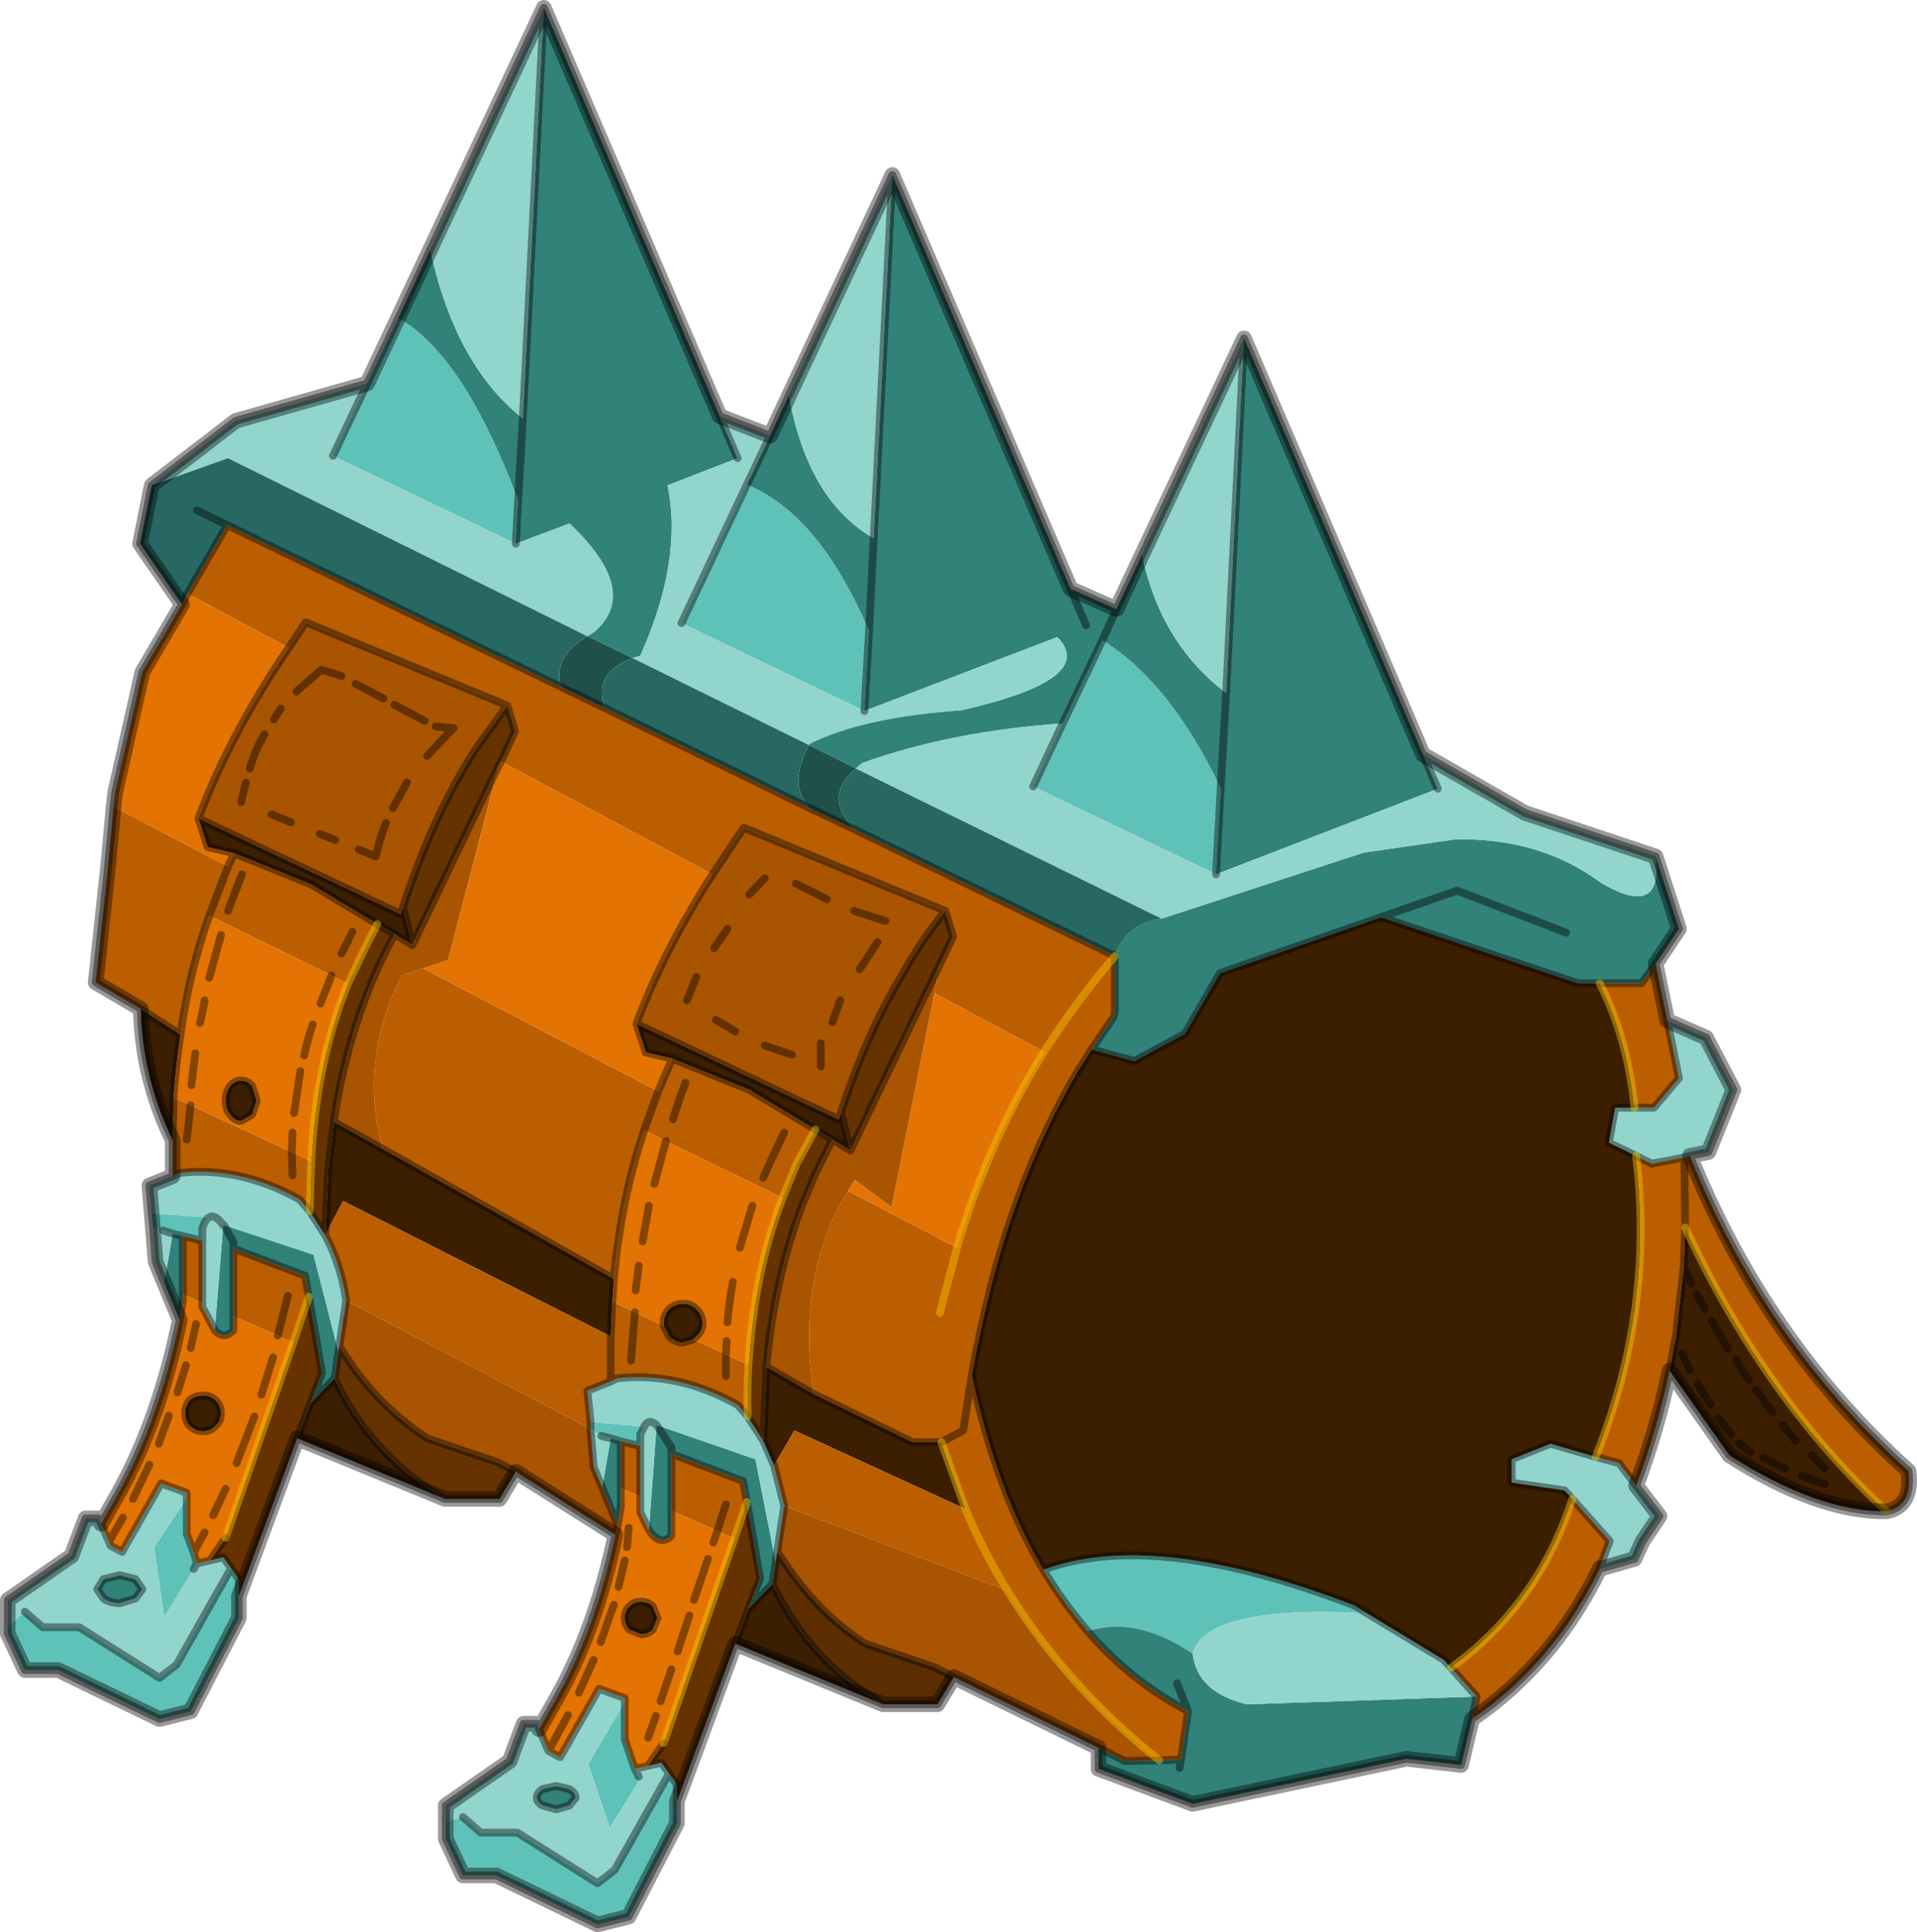 <?xml version="1.0" encoding="UTF-8" standalone="no"?>
<svg xmlns:xlink="http://www.w3.org/1999/xlink" height="124.2px" width="123.2px" xmlns="http://www.w3.org/2000/svg">
  <g transform="matrix(1.0, 0.0, 0.0, 1.0, -213.85, -138.35)">
    <path d="M257.35 254.15 L257.35 255.55 254.25 261.55 252.25 262.05 245.75 258.9 243.6 258.9 242.5 256.55 242.5 255.45 243.6 255.15 244.75 256.15 247.1 256.15 252.25 259.4 253.35 258.55 256.85 252.35 257.35 253.05 257.35 254.15 M229.2 240.95 L229.2 242.35 226.1 248.35 224.1 248.85 217.6 245.7 215.45 245.7 214.35 243.35 214.35 242.9 215.45 241.95 216.6 242.95 218.95 242.95 224.1 246.2 225.2 245.35 228.7 239.15 229.2 239.85 229.2 240.95 M223.7 217.3 L223.6 216.35 227.3 216.6 Q227.0 216.75 226.85 217.35 L226.85 218.1 225.6 217.8 224.95 217.65 224.35 217.45 223.7 217.3 M237.45 163.0 L239.45 158.8 Q243.65 161.15 247.15 170.5 L247.0 173.3 235.25 167.65 237.45 163.0 M292.0 194.55 L280.25 188.9 282.15 184.85 284.7 179.5 Q289.05 182.2 292.3 189.0 L292.0 194.55 M269.4 184.05 L257.65 178.4 261.85 169.5 Q266.5 171.4 269.7 178.9 L269.4 184.05 M280.9 239.25 Q288.05 236.6 300.9 241.55 L301.7 242.05 Q291.35 241.5 290.5 244.65 286.9 242.2 283.75 243.2 282.2 241.4 280.9 239.25 M255.25 230.05 L255.0 230.55 255.0 231.3 253.75 231.0 253.1 230.8 252.5 230.65 251.8 230.2 251.8 229.75 255.25 230.05 M225.85 234.65 L225.85 236.95 226.3 238.15 226.5 238.85 226.3 239.2 224.4 242.3 223.75 237.8 225.85 234.65 M254.0 247.75 L254.0 250.15 254.65 252.05 254.9 252.55 254.95 252.75 253.05 255.85 251.65 251.75 254.0 247.75" fill="#5fc2b8" fill-rule="evenodd" stroke="none"/>
    <path d="M248.8 138.85 L260.1 165.1 261.25 167.8 256.75 169.55 Q257.75 174.35 255.0 180.5 L254.5 180.65 251.6 179.25 252.0 179.0 Q255.1 176.4 250.45 172.0 L247.0 173.3 247.15 170.5 247.45 165.25 247.15 170.5 Q243.65 161.15 239.45 158.8 L241.5 154.4 Q243.1 161.8 247.45 165.25 L248.8 138.85 M263.35 166.35 L264.55 163.75 Q265.75 170.5 270.0 172.95 L269.7 178.9 270.0 172.95 271.2 149.6 282.65 176.2 285.6 177.5 287.25 174.0 Q288.4 179.65 292.65 182.9 L293.8 160.1 305.3 186.85 306.25 189.05 292.0 194.55 292.3 189.0 Q289.05 182.2 284.7 179.5 L282.15 184.85 Q274.95 185.35 269.25 187.4 L268.85 187.75 265.85 186.25 265.9 186.15 Q269.3 184.45 275.65 184.0 284.45 182.0 281.8 179.3 L269.4 184.05 269.7 178.9 Q266.5 171.4 261.85 169.5 L263.35 166.35 M320.25 193.4 L321.75 198.05 320.25 200.3 319.35 201.55 316.65 201.55 315.25 201.55 302.6 197.3 307.5 195.6 314.5 198.3 307.5 195.6 302.6 197.3 292.25 200.9 290.0 204.8 286.75 206.55 284.0 205.8 285.4 203.75 285.5 203.4 285.5 199.8 Q286.25 197.7 288.5 197.4 L301.5 193.15 307.4 192.3 Q312.85 192.2 316.75 195.1 320.75 197.45 320.25 193.4 M308.45 248.85 L307.75 251.8 304.25 251.4 290.5 254.3 284.45 252.05 284.45 250.7 286.15 251.55 288.35 251.5 289.75 251.45 290.2 248.35 289.5 246.55 290.2 248.35 Q286.5 246.4 283.75 243.2 286.9 242.2 290.5 244.65 290.8 247.15 294.0 247.9 L308.75 247.4 308.45 248.85 M225.4 223.2 L224.4 220.8 224.95 217.65 225.6 217.8 225.6 221.55 225.6 221.95 225.4 223.2 M283.65 178.55 L282.65 176.2 283.65 178.55 M285.6 177.5 L284.7 179.5 285.6 177.5 M292.65 182.9 L292.3 189.0 292.65 182.9 M256.05 229.95 L257.0 231.4 257.0 231.8 257.0 231.4 256.05 229.95 262.4 232.15 263.7 238.75 263.5 240.15 261.95 241.75 262.7 239.8 261.85 234.9 261.6 233.55 257.0 231.8 257.0 235.45 257.0 237.05 Q256.3 237.8 255.55 236.7 L256.05 229.95 M289.65 252.0 L289.75 251.45 289.65 252.0 M252.55 233.95 L253.1 230.8 253.75 231.0 253.75 234.0 253.75 235.15 253.55 236.4 252.55 233.95 M228.2 217.1 L228.25 217.1 228.85 218.2 228.85 218.6 228.85 218.2 228.25 217.1 234.0 219.0 235.6 225.25 235.35 226.95 233.8 228.55 234.55 226.6 233.7 221.7 233.45 220.35 228.85 218.6 228.85 222.95 228.85 223.85 Q228.25 224.5 227.65 223.85 L228.2 217.1 M222.55 241.1 L221.55 241.4 Q220.95 241.4 220.5 241.1 L220.1 240.5 220.5 239.85 221.55 239.6 222.55 239.85 223.0 240.5 222.55 241.1 M248.35 253.9 Q248.35 253.6 248.7 253.35 L249.6 253.15 250.45 253.35 Q250.85 253.6 250.85 253.9 L250.45 254.4 249.6 254.65 248.7 254.4 Q248.35 254.2 248.35 253.9" fill="#318279" fill-rule="evenodd" stroke="none"/>
    <path d="M241.5 154.4 L248.8 138.85 247.45 165.25 Q243.1 161.8 241.5 154.4 M260.1 165.1 L263.35 166.35 261.85 169.5 257.65 178.4 269.4 184.05 281.8 179.3 Q284.45 182.0 275.65 184.0 269.3 184.45 265.9 186.15 L265.85 186.25 254.5 180.65 255.0 180.5 Q257.75 174.35 256.75 169.55 L261.25 167.8 260.1 165.1 M264.55 163.75 L271.2 149.6 270.0 172.95 Q265.75 170.5 264.55 163.75 M287.25 174.0 L293.8 160.1 292.65 182.9 Q288.4 179.65 287.25 174.0 M305.3 186.85 L311.85 190.6 320.25 193.4 Q320.75 197.45 316.75 195.1 312.85 192.2 307.4 192.3 L301.5 193.15 288.5 197.4 268.85 187.75 269.25 187.4 Q274.95 185.35 282.15 184.85 L280.25 188.9 292.0 194.55 306.25 189.05 305.3 186.85 M321.0 203.95 L323.5 205.05 325.25 208.4 323.65 212.4 322.45 212.65 322.1 212.75 320.0 213.15 319.0 212.65 317.25 211.8 317.65 209.55 318.9 209.55 320.15 209.55 321.75 207.65 321.0 203.95 M319.0 233.85 L320.5 235.8 319.4 237.45 318.9 238.55 316.65 239.2 316.65 239.15 317.3 237.4 314.9 234.7 314.4 234.15 311.0 233.65 311.0 232.15 313.5 231.15 316.4 232.0 317.9 232.4 319.0 233.85 M242.5 255.45 L242.5 254.4 246.6 251.55 247.5 249.15 248.35 249.15 248.5 249.5 249.1 250.9 249.85 251.3 252.35 246.9 254.0 247.5 254.0 247.75 251.65 251.75 253.05 255.85 254.95 252.75 254.9 252.55 254.65 252.05 255.5 251.85 256.35 251.65 256.85 252.35 253.35 258.55 252.25 259.4 247.1 256.15 244.75 256.15 243.6 255.15 242.5 255.45 M214.35 242.9 L214.35 241.2 218.45 238.35 219.35 235.95 220.2 235.95 220.35 236.3 220.85 237.45 220.95 237.7 221.7 238.1 224.2 233.7 225.85 234.3 225.85 234.65 223.75 237.8 224.4 242.3 226.3 239.2 226.5 238.85 227.35 238.65 228.2 238.45 228.7 239.15 225.2 245.35 224.1 246.2 218.95 242.95 216.6 242.95 215.45 241.95 214.35 242.9 M224.4 220.8 L223.85 219.45 223.7 217.3 224.35 217.45 224.95 217.65 224.4 220.8 M223.6 216.35 L223.45 214.55 224.95 213.95 225.35 213.75 Q229.25 213.3 233.1 215.45 L233.75 216.2 234.75 217.75 Q235.75 219.6 236.1 221.95 L235.65 224.9 235.6 225.25 234.0 219.0 228.25 217.1 228.2 217.1 227.65 223.85 226.85 222.35 226.85 222.1 226.85 218.1 226.85 217.35 Q227.0 216.75 227.3 216.6 L223.6 216.35 M223.6 169.55 L229.0 165.4 237.45 163.0 235.25 167.65 247.0 173.3 250.45 172.0 Q255.1 176.4 252.0 179.0 L251.6 179.25 228.5 167.8 223.6 169.55 M301.7 242.05 L306.65 245.05 307.1 245.55 308.75 247.4 294.0 247.9 Q290.8 247.15 290.5 244.65 291.35 241.5 301.7 242.05 M261.9 229.4 L262.9 230.95 263.6 232.55 264.25 235.15 263.8 238.1 263.7 238.75 262.4 232.15 256.05 229.95 255.55 236.7 255.0 235.55 255.0 234.55 255.0 231.3 255.0 230.55 255.25 230.05 Q255.55 229.5 256.05 229.95 255.55 229.5 255.25 230.05 L251.8 229.75 251.6 227.75 253.1 227.15 253.5 226.95 Q257.4 226.5 261.25 228.65 L261.9 229.4 M252.5 230.65 L253.1 230.8 252.55 233.95 252.0 232.65 251.8 230.2 252.5 230.65 M227.3 216.6 Q227.65 216.35 228.2 217.1 227.65 216.35 227.3 216.6 M222.55 241.1 L223.0 240.5 222.55 239.85 221.55 239.6 220.5 239.85 220.1 240.5 220.5 241.1 Q220.95 241.4 221.55 241.4 L222.55 241.1 M248.35 253.9 Q248.35 254.2 248.7 254.4 L249.6 254.65 250.45 254.4 250.85 253.9 Q250.85 253.6 250.45 253.35 L249.6 253.15 248.7 253.35 Q248.35 253.6 248.35 253.9" fill="#91d5cd" fill-rule="evenodd" stroke="none"/>
    <path d="M335.1 235.5 Q330.7 235.55 325.0 231.9 L321.15 226.45 321.45 224.75 321.55 224.3 322.05 219.85 322.15 217.25 Q327.3 228.3 335.1 235.5 M270.6 247.9 L261.1 244.0 261.95 241.75 263.5 240.15 Q265.85 245.15 270.6 247.9 M242.45 234.7 L232.95 230.8 233.8 228.55 235.35 226.95 Q237.7 231.95 242.45 234.7 M224.95 211.65 Q224.15 210.0 223.65 208.25 222.95 205.8 222.9 203.2 L225.45 204.85 Q225.15 206.8 225.0 208.9 L224.95 211.65 M302.6 197.3 L315.25 201.55 316.65 201.55 Q318.45 205.05 318.9 209.55 L317.65 209.55 317.25 211.8 319.0 212.65 Q320.2 222.5 316.4 232.0 L313.5 231.15 311.0 232.15 311.0 233.65 314.4 234.15 314.9 234.7 Q312.7 241.5 307.1 245.55 L306.65 245.05 301.7 242.05 300.9 241.55 Q288.05 236.6 280.9 239.25 277.85 234.1 276.3 226.75 276.95 223.15 277.85 219.85 279.85 212.7 283.15 207.15 L284.0 205.8 286.75 206.55 290.0 204.8 292.25 200.9 302.6 197.3 M267.9 209.85 L268.5 212.3 267.35 211.6 266.25 210.95 262.0 208.4 257.05 206.4 255.35 206.0 254.75 204.15 267.75 210.3 267.9 209.85 M263.1 226.2 L266.15 227.95 272.5 231.05 274.35 231.05 275.9 235.35 264.9 230.3 263.6 232.55 262.9 230.95 263.1 226.6 263.1 226.2 M256.5 223.4 Q256.5 222.9 256.85 222.5 257.25 222.15 257.75 222.15 258.25 222.15 258.6 222.5 259.0 222.9 259.0 223.4 259.0 223.9 258.6 224.25 L258.4 224.45 257.75 224.65 Q257.25 224.65 256.85 224.25 L256.5 223.55 256.5 223.4 M324.3 229.5 L325.1 230.55 324.3 229.5 M322.95 227.3 L323.8 228.65 322.95 227.3 M326.25 227.05 L325.4 225.75 326.25 227.05 M322.55 220.85 L322.05 219.85 322.55 220.85 M323.4 222.5 L322.9 221.55 323.4 222.5 M327.15 232.05 L328.55 232.75 327.15 232.05 M324.9 225.05 L323.85 223.25 324.9 225.05 M327.75 229.1 L326.7 227.7 327.75 229.1 M329.25 230.95 L328.4 229.95 329.25 230.95 M331.1 232.75 L330.3 231.9 331.1 232.75 M329.65 233.2 L331.1 233.75 329.65 233.2 M321.95 225.35 L322.45 226.4 321.95 225.35 M325.6 231.1 L326.35 231.7 325.6 231.1 M239.75 196.65 L240.35 199.1 239.2 198.4 238.1 197.75 233.85 195.2 228.9 193.2 227.2 192.8 226.6 190.95 239.6 197.1 239.75 196.65 M228.65 210.0 Q228.35 209.65 228.35 209.1 228.35 208.55 228.65 208.15 228.95 207.8 229.35 207.8 229.75 207.8 230.05 208.15 L230.35 209.1 230.05 210.0 229.35 210.4 Q228.95 210.4 228.65 210.0 M235.3 210.45 L238.45 212.2 253.3 220.55 253.2 222.0 253.1 224.25 235.9 215.55 234.75 217.75 234.95 213.5 235.3 210.45 M227.7 228.35 Q228.05 228.7 228.05 229.2 228.05 229.7 227.7 230.0 227.4 230.35 226.9 230.35 226.4 230.35 226.05 230.0 225.75 229.7 225.75 229.2 225.75 228.7 226.05 228.35 226.4 228.05 226.9 228.05 227.4 228.05 227.7 228.35 M255.05 241.3 Q255.5 241.3 255.8 241.6 L256.1 242.35 255.8 243.1 Q255.5 243.4 255.05 243.4 L254.3 243.1 Q254.0 242.8 254.0 242.35 254.0 241.9 254.3 241.6 254.6 241.3 255.05 241.3" fill="#3c1e00" fill-rule="evenodd" stroke="none"/>
    <path d="M320.25 200.3 L321.0 203.95 321.75 207.65 320.15 209.55 318.9 209.55 Q318.45 205.05 316.65 201.55 L319.35 201.55 320.25 200.3 M322.45 212.65 Q327.3 224.65 336.5 232.9 336.8 235.15 335.1 235.5 327.3 228.3 322.15 217.25 L322.1 212.75 322.45 212.65 M321.15 226.45 Q320.35 230.25 319.0 233.85 L317.9 232.4 316.4 232.0 Q320.2 222.5 319.0 212.65 L320.0 213.15 322.1 212.75 322.15 217.25 322.05 219.85 321.55 224.3 321.45 224.75 321.15 226.45 M316.65 239.2 Q313.7 245.25 308.45 248.85 L308.75 247.4 307.1 245.55 Q312.7 241.5 314.9 234.7 L317.3 237.4 316.65 239.15 316.65 239.2 M224.95 213.95 L224.95 211.65 225.0 208.9 226.1 209.4 232.6 212.4 233.85 213.0 233.75 216.2 233.1 215.45 Q229.25 213.3 225.35 213.75 L224.95 213.95 M222.9 203.2 L220.0 201.5 220.8 194.0 221.15 190.2 228.5 194.05 227.3 197.2 228.5 194.05 228.9 193.2 233.85 195.2 238.1 197.75 237.55 198.8 236.2 201.6 235.15 201.05 227.3 197.2 Q226.0 200.85 225.45 204.85 L222.9 203.2 M285.5 199.8 L285.5 203.4 285.4 203.75 284.0 205.8 283.15 207.15 Q279.85 212.7 277.85 219.85 276.95 223.15 276.3 226.75 277.85 234.1 280.9 239.25 282.2 241.4 283.75 243.2 286.5 246.4 290.2 248.35 L289.75 251.45 288.35 251.5 Q282.35 246.7 278.6 240.6 L264.25 235.15 263.6 232.55 264.9 230.3 275.9 235.35 274.35 231.05 272.5 231.05 266.15 227.95 Q265.2 221.75 267.3 216.9 267.75 215.85 268.35 214.9 L275.35 218.55 Q277.35 211.75 280.95 205.95 283.0 202.75 285.5 199.8 283.0 202.75 280.95 205.95 L273.9 202.2 274.25 200.35 275.1 198.55 274.6 196.9 261.65 191.55 259.65 194.55 246.05 187.3 246.95 185.35 246.45 183.7 233.5 178.35 232.4 180.0 225.9 176.5 228.45 172.1 249.9 182.5 252.7 183.85 265.9 190.3 268.85 191.7 285.5 199.8 M274.25 222.75 L275.35 218.55 274.25 222.75 M264.25 211.15 L263.65 212.4 262.9 214.05 263.65 212.4 264.25 211.15 M257.05 206.4 L262.0 208.4 266.25 210.95 265.05 213.15 264.15 215.35 256.65 211.7 255.25 211.0 256.15 208.5 255.25 211.0 Q253.75 215.5 253.3 220.55 L238.45 212.2 Q237.15 207.55 238.85 202.9 L239.65 201.05 241.05 200.6 256.15 208.5 257.05 206.4 M257.1 210.3 L257.45 209.2 257.9 207.95 257.45 209.2 257.1 210.3 M276.3 226.75 L275.75 230.3 274.35 231.05 275.75 230.3 276.3 226.75 M258.6 224.25 L258.5 224.5 260.5 225.4 260.5 226.8 260.5 225.4 261.95 226.1 Q261.85 227.7 261.9 229.4 L261.25 228.65 Q257.4 226.5 253.5 226.95 L253.1 227.15 251.6 227.75 251.8 229.75 251.8 230.2 236.1 221.95 Q235.75 219.6 234.75 217.75 L235.9 215.55 253.1 224.25 253.2 222.0 254.65 222.7 256.45 223.55 256.5 223.4 256.5 223.55 256.85 224.25 Q257.25 224.65 257.75 224.65 L258.4 224.45 258.6 224.25 M254.4 225.8 L254.65 222.7 254.4 225.8 M257.0 235.45 L257.0 231.8 261.6 233.55 261.85 234.9 261.05 237.25 259.95 236.75 257.0 235.45 M255.0 231.3 L255.0 234.55 253.75 234.0 253.75 231.0 255.0 231.3 M260.5 235.05 L259.95 236.75 260.5 235.05 M278.6 240.6 Q277.05 238.1 275.9 235.35 277.05 238.1 278.6 240.6 M228.5 196.9 L229.4 194.55 228.5 196.9 M225.85 211.6 L226.1 209.4 225.85 211.6 M236.5 198.25 L235.8 199.65 236.5 198.25 M253.1 227.15 L253.1 224.25 253.1 227.15 M228.85 222.95 L228.85 218.6 233.45 220.35 233.7 221.7 232.7 224.65 231.7 224.2 232.35 221.65 231.7 224.2 228.85 222.95 M226.85 218.1 L226.85 222.1 225.6 221.55 225.6 217.8 226.85 218.1 M232.65 213.9 L232.6 212.4 232.65 213.9" fill="#ba5e01" fill-rule="evenodd" stroke="none"/>
    <path d="M265.85 186.25 L268.85 187.75 Q266.65 189.65 268.85 191.7 L265.9 190.3 Q264.45 188.75 265.85 186.25 M252.7 183.85 L249.9 182.5 Q249.35 180.6 251.6 179.25 L254.5 180.65 Q251.95 181.6 252.7 183.85" fill="#1f504a" fill-rule="evenodd" stroke="none"/>
    <path d="M261.1 244.0 L257.35 254.15 257.35 253.05 256.85 252.35 256.35 251.65 255.5 251.85 256.5 250.4 261.05 237.25 261.85 234.9 262.7 239.8 261.95 241.75 261.1 244.0 M247.0 232.95 L245.95 234.7 242.45 234.7 Q237.7 231.95 235.35 226.95 L235.6 225.25 235.65 224.9 236.7 226.45 Q238.7 229.1 241.3 230.8 L245.85 232.35 247.0 232.95 M232.95 230.8 L229.2 240.95 229.2 239.85 228.7 239.15 228.2 238.45 227.35 238.65 228.35 237.2 232.7 224.65 233.7 221.7 234.55 226.6 233.8 228.55 232.95 230.8 M274.6 196.9 L275.1 198.55 274.25 200.35 268.5 212.3 267.9 209.85 Q269.5 204.9 271.8 201.05 273.05 198.8 274.6 196.9 M264.15 215.35 L265.05 213.15 266.25 210.95 267.35 211.6 266.25 213.8 265.35 215.95 Q263.6 220.65 263.1 226.2 L263.1 226.6 262.9 230.95 261.9 229.4 Q261.85 227.7 261.95 226.1 262.3 220.15 264.15 215.35 M246.45 183.7 L246.95 185.35 246.05 187.3 245.9 187.55 240.35 199.1 239.75 196.65 Q241.65 190.8 244.45 186.45 L246.45 183.7 M238.1 197.75 L239.2 198.4 238.7 199.4 Q238.0 200.75 237.45 202.2 235.95 206.05 235.3 210.45 L234.95 213.5 234.75 217.75 233.75 216.2 233.85 213.0 Q234.15 206.65 236.2 201.6 L237.55 198.8 238.1 197.75" fill="#663300" fill-rule="evenodd" stroke="none"/>
    <path d="M284.45 250.7 L275.15 246.15 274.0 245.55 269.45 244.0 Q266.35 242.0 264.15 238.6 L263.8 238.1 264.25 235.15 278.6 240.6 Q282.35 246.7 288.35 251.5 L286.15 251.55 284.45 250.7 M253.4 237.0 L247.0 232.95 245.85 232.35 241.3 230.8 Q238.7 229.1 236.7 226.45 L235.65 224.9 236.1 221.95 251.8 230.2 252.0 232.65 252.55 233.95 253.55 236.4 253.4 237.0 M274.25 200.35 L273.9 202.2 271.15 215.95 268.8 214.2 268.35 214.9 Q267.75 215.85 267.3 216.9 265.2 221.75 266.15 227.95 L263.1 226.2 Q263.6 220.65 265.35 215.95 L266.25 213.8 267.35 211.6 268.5 212.3 274.25 200.35 M270.75 197.55 L268.75 196.9 270.75 197.55 M259.65 194.55 L261.65 191.55 274.6 196.9 Q273.05 198.8 271.8 201.05 269.5 204.9 267.9 209.85 L267.75 210.3 254.75 204.15 Q256.55 199.35 259.65 194.55 M260.6 198.05 L259.75 199.3 260.6 198.05 M263.0 194.8 L262.0 195.85 263.0 194.8 M259.85 203.9 L261.1 204.65 259.85 203.9 M258.6 201.15 L258.0 202.65 258.6 201.15 M263.0 205.55 L264.75 206.15 263.0 205.55 M266.6 206.9 L266.6 205.4 266.6 206.9 M269.1 200.65 L270.25 198.9 269.1 200.65 M267.0 196.15 L265.0 195.15 267.0 196.15 M267.35 204.05 L267.85 202.65 267.35 204.05 M232.4 180.0 L233.5 178.35 246.45 183.7 244.45 186.45 Q241.65 190.8 239.75 196.65 L239.6 197.1 226.6 190.95 Q228.65 185.5 232.4 180.0 M245.9 187.55 L242.65 200.05 241.05 200.6 239.65 201.05 238.85 202.9 Q237.15 207.55 238.45 212.2 L235.3 210.45 Q235.95 206.05 237.45 202.2 238.0 200.75 238.7 199.4 L239.2 198.4 240.35 199.1 245.9 187.55 M241.15 184.7 L239.2 183.65 241.15 184.7 M238.5 183.25 L236.7 182.3 238.5 183.25 M241.85 185.05 L243.0 185.15 242.65 185.5 241.3 186.95 242.65 185.5 243.0 185.15 241.85 185.05 M229.9 187.75 Q230.25 186.55 230.85 185.55 230.25 186.55 229.9 187.75 M231.45 184.6 L231.9 183.9 231.45 184.6 M232.9 182.8 L234.5 181.4 235.8 181.8 234.5 181.4 232.9 182.8 M235.4 192.35 L234.4 191.95 235.4 192.35 M232.55 191.2 L231.3 190.7 232.55 191.2 M229.35 189.9 L229.65 188.65 229.35 189.9 M240.0 188.65 L239.1 190.3 240.0 188.65 M238.65 191.25 Q238.25 192.3 238.0 193.4 L236.9 192.95 238.0 193.4 Q238.25 192.3 238.65 191.25" fill="#a95401" fill-rule="evenodd" stroke="none"/>
    <path d="M225.55 177.2 L222.85 173.3 223.6 169.55 228.5 167.8 251.6 179.25 Q249.35 180.6 249.9 182.5 L228.45 172.1 225.9 176.5 225.55 177.2 M268.85 187.75 L288.5 197.4 Q286.25 197.7 285.5 199.8 L268.85 191.7 Q266.65 189.65 268.85 187.75 M254.5 180.65 L265.85 186.25 Q264.45 188.75 265.9 190.3 L252.7 183.85 Q251.95 181.6 254.5 180.65 M228.45 172.1 L226.5 171.15 228.45 172.1" fill="#276962" fill-rule="evenodd" stroke="none"/>
    <path d="M248.5 249.5 L249.6 247.55 Q252.15 243.05 253.4 237.0 L253.55 236.4 253.75 235.15 253.75 234.0 255.0 234.55 255.0 235.55 255.55 236.7 Q256.3 237.8 257.0 237.05 L257.0 235.45 259.95 236.75 261.05 237.25 256.5 250.4 255.5 251.85 254.65 252.05 254.0 250.15 254.0 247.75 254.0 247.5 252.35 246.9 249.85 251.3 249.1 250.9 248.5 249.5 M220.35 236.3 L221.45 234.35 Q224.1 229.6 225.4 223.2 L225.6 221.95 225.6 221.55 226.85 222.1 226.85 222.35 227.65 223.85 Q228.25 224.5 228.85 223.85 L228.85 222.95 231.7 224.2 232.7 224.65 228.35 237.2 227.35 238.65 226.5 238.85 226.3 238.15 225.85 236.95 225.85 234.65 225.85 234.3 224.2 233.7 221.7 238.1 220.95 237.7 220.85 237.45 220.35 236.3 M221.15 190.2 L221.25 189.3 223.0 181.55 225.55 177.2 225.9 176.5 232.4 180.0 Q228.65 185.5 226.6 190.95 L227.2 192.8 228.9 193.2 228.5 194.05 221.15 190.2 M280.95 205.95 Q277.35 211.75 275.35 218.55 L268.35 214.9 268.8 214.2 271.15 215.95 273.9 202.2 280.95 205.95 M257.05 206.4 L256.15 208.5 241.05 200.6 242.65 200.05 245.9 187.55 246.05 187.3 259.65 194.55 Q256.55 199.35 254.75 204.15 L255.35 206.0 257.05 206.4 M255.25 211.0 L256.65 211.7 264.15 215.35 Q262.3 220.15 261.95 226.1 L260.5 225.4 258.5 224.5 258.6 224.25 Q259.0 223.9 259.0 223.4 259.0 222.9 258.6 222.5 258.25 222.15 257.75 222.15 257.25 222.15 256.85 222.5 256.5 222.9 256.5 223.4 L256.45 223.55 254.65 222.7 253.2 222.0 253.3 220.55 Q253.75 215.5 255.25 211.0 M260.55 224.55 L260.5 225.4 260.55 224.55 M262.2 215.85 L261.4 218.55 262.2 215.85 M260.95 220.75 Q260.7 222.05 260.6 223.35 260.7 222.05 260.95 220.75 M257.4 244.5 L258.15 242.2 257.4 244.5 M258.45 241.2 L259.35 238.55 258.45 241.2 M259.7 237.5 L259.95 236.75 259.7 237.5 M225.0 208.9 Q225.15 206.8 225.45 204.85 226.0 200.85 227.3 197.2 L235.15 201.05 234.45 202.85 235.15 201.05 236.2 201.6 Q234.15 206.65 233.85 213.0 L232.6 212.4 226.1 209.4 225.0 208.9 M226.7 204.1 L226.85 203.45 227.0 202.65 226.85 203.45 226.7 204.1 M233.95 204.2 Q233.6 205.2 233.4 206.2 233.6 205.2 233.95 204.2 M228.65 210.0 Q228.95 210.4 229.35 210.4 L230.05 210.0 230.35 209.1 230.05 208.15 Q229.75 207.8 229.35 207.8 228.95 207.8 228.65 208.15 228.35 208.55 228.35 209.1 228.35 209.65 228.65 210.0 M226.15 208.1 L226.4 206.05 226.15 208.1 M232.65 211.15 L232.6 212.4 232.65 211.15 M233.15 207.2 L232.75 209.9 233.15 207.2 M227.3 201.2 L228.05 198.45 227.3 201.2 M255.15 218.15 L255.55 215.85 255.15 218.15 M254.7 221.3 L254.9 219.7 254.7 221.3 M225.25 227.85 L225.8 226.1 225.25 227.85 M227.0 236.85 L226.3 238.15 227.0 236.85 M224.05 231.15 L224.7 229.35 224.05 231.15 M222.4 234.7 L223.45 232.5 222.4 234.7 M227.7 228.35 Q227.4 228.05 226.9 228.05 226.4 228.05 226.05 228.35 225.75 228.7 225.75 229.2 225.75 229.7 226.05 230.0 226.4 230.35 226.9 230.35 227.4 230.35 227.7 230.0 228.05 229.7 228.05 229.2 228.05 228.7 227.7 228.35 M226.1 225.0 L226.45 223.45 226.1 225.0 M229.05 232.4 L230.2 229.4 229.05 232.4 M230.65 228.0 L231.4 225.6 230.65 228.0 M227.55 235.75 L228.35 234.05 227.55 235.75 M255.05 241.3 Q254.6 241.3 254.3 241.6 254.0 241.9 254.0 242.35 254.0 242.8 254.3 243.1 L255.05 243.4 Q255.5 243.4 255.8 243.1 L256.1 242.35 255.8 241.6 Q255.5 241.3 255.05 241.3 M253.6 240.35 L254.0 238.65 253.6 240.35 M252.45 243.9 L253.3 241.5 252.45 243.9 M251.05 247.15 L252.0 245.05 251.05 247.15 M254.15 237.8 L254.25 236.55 254.15 237.8 M249.1 250.9 L250.35 248.6 249.1 250.9 M255.5 250.05 L256.0 248.65 255.5 250.05 M221.75 235.9 L220.85 237.45 221.75 235.9 M255.9 214.45 L256.65 211.7 255.9 214.45 M256.3 247.7 L257.0 245.65 256.3 247.7" fill="#e37302" fill-rule="evenodd" stroke="none"/>
    <path d="M275.15 246.15 L274.1 247.9 270.6 247.9 Q265.85 245.15 263.5 240.15 L263.7 238.75 263.8 238.1 264.15 238.6 Q266.35 242.0 269.45 244.0 L274.0 245.55 275.15 246.15" fill="#5c2e01" fill-rule="evenodd" stroke="none"/>
    <path d="M241.5 154.4 L248.8 138.85 260.1 165.1 263.35 166.35 264.55 163.75 271.2 149.6 282.65 176.2 285.6 177.5 287.25 174.0 293.8 160.1 305.3 186.85 311.85 190.6 320.25 193.4 321.75 198.05 320.25 200.3 321.0 203.95 323.5 205.05 325.25 208.4 323.65 212.4 322.45 212.65 Q327.3 224.65 336.5 232.9 336.8 235.15 335.1 235.5 330.7 235.55 325.0 231.9 L321.15 226.45 Q320.35 230.25 319.0 233.85 L320.5 235.8 319.4 237.45 318.9 238.55 316.65 239.2 Q313.7 245.25 308.45 248.85 L307.75 251.8 304.25 251.4 290.5 254.3 284.45 252.05 284.45 250.7 275.15 246.15 274.1 247.9 270.6 247.9 261.1 244.0 257.35 254.15 257.35 255.55 254.25 261.55 252.25 262.05 245.75 258.9 243.6 258.9 242.5 256.55 242.5 255.45 242.5 254.4 246.6 251.55 247.5 249.15 248.35 249.15 248.5 249.5 249.6 247.55 Q252.15 243.05 253.4 237.0 L247.0 232.95 245.95 234.7 242.45 234.7 232.95 230.8 229.2 240.95 229.2 242.35 226.1 248.35 224.1 248.85 217.6 245.7 215.45 245.7 214.35 243.35 214.35 242.9 214.35 241.2 218.45 238.35 219.35 235.95 220.2 235.95 220.35 236.3 221.45 234.35 Q224.1 229.6 225.4 223.2 L224.4 220.8 223.85 219.45 223.7 217.3 223.6 216.35 223.45 214.55 224.95 213.95 224.95 211.65 Q224.15 210.0 223.65 208.25 222.95 205.8 222.9 203.2 L220.0 201.5 220.8 194.0 221.15 190.2 221.25 189.3 223.0 181.55 225.55 177.2 222.85 173.3 223.6 169.55 229.0 165.4 237.45 163.0 239.45 158.8 241.5 154.4 M247.45 165.25 L248.8 138.85 M302.6 197.3 L307.5 195.6 314.5 198.3 M302.6 197.3 L315.25 201.55 316.65 201.55 319.35 201.55 320.25 200.3 M321.0 203.95 L321.75 207.65 320.15 209.55 318.9 209.55 317.65 209.55 317.25 211.8 319.0 212.65 320.0 213.15 322.1 212.75 322.45 212.65 M305.3 186.85 L306.25 189.05 M280.25 188.9 L282.15 184.85 284.7 179.5 285.6 177.5 M285.5 199.8 L285.5 203.4 285.4 203.75 284.0 205.8 286.75 206.55 290.0 204.8 292.25 200.9 302.6 197.3 M282.65 176.2 L283.65 178.55 M292.65 182.9 L293.8 160.1 M261.85 169.5 L263.35 166.35 M260.1 165.1 L261.25 167.8 M257.65 178.4 L261.85 169.5 M269.7 178.9 L270.0 172.95 271.2 149.6 M269.7 178.9 L269.4 184.05 M268.85 191.7 L285.5 199.8 M274.6 196.9 L275.1 198.55 274.25 200.35 268.5 212.3 267.9 209.85 267.75 210.3 254.75 204.15 255.35 206.0 257.05 206.4 256.15 208.5 255.25 211.0 Q253.75 215.5 253.3 220.55 L253.2 222.0 253.1 224.25 253.1 227.15 251.6 227.75 251.8 229.75 251.8 230.2 252.0 232.65 252.55 233.95 253.55 236.4 253.75 235.15 253.75 234.0 253.75 231.0 255.0 231.3 255.0 234.55 255.0 235.55 255.55 236.7 Q256.3 237.8 257.0 237.05 L257.0 235.45 257.0 231.8 261.6 233.55 261.85 234.9 262.7 239.8 261.95 241.75 263.5 240.15 263.7 238.75 263.8 238.1 264.15 238.6 Q266.35 242.0 269.45 244.0 L274.0 245.55 275.15 246.15 M268.75 196.9 L270.75 197.55 M259.65 194.55 L261.65 191.55 274.6 196.9 Q273.05 198.8 271.8 201.05 269.5 204.9 267.9 209.85 M262.0 195.85 L263.0 194.8 M259.75 199.3 L260.6 198.05 M262.9 214.05 L263.65 212.4 264.25 211.15 M266.25 210.95 L262.0 208.4 257.05 206.4 M266.25 210.95 L267.35 211.6 268.5 212.3 M264.75 206.15 L263.0 205.55 M258.0 202.65 L258.6 201.15 M261.1 204.65 L259.85 203.9 M257.9 207.95 L257.45 209.2 257.1 210.3 M266.6 205.4 L266.6 206.9 M267.85 202.65 L267.35 204.05 M265.0 195.15 L267.0 196.15 M270.25 198.9 L269.1 200.65 M268.85 191.7 L265.9 190.3 252.7 183.85 249.9 182.5 228.45 172.1 225.9 176.5 225.55 177.2 M232.4 180.0 L233.5 178.35 246.45 183.7 246.95 185.35 246.05 187.3 245.9 187.55 240.35 199.1 239.75 196.65 239.6 197.1 226.6 190.95 Q228.65 185.5 232.4 180.0 M259.65 194.55 Q256.55 199.35 254.75 204.15 M292.3 189.0 L292.0 194.55 M284.0 205.8 L283.15 207.15 Q279.85 212.7 277.85 219.85 276.95 223.15 276.3 226.75 277.85 234.1 280.9 239.25 288.05 236.6 300.9 241.55 L301.7 242.05 306.65 245.05 307.1 245.55 308.75 247.4 308.45 248.85 M314.9 234.7 L314.4 234.15 311.0 233.65 311.0 232.15 313.5 231.15 316.4 232.0 317.9 232.4 319.0 233.85 M292.3 189.0 L292.65 182.9 M267.35 211.6 L266.25 213.8 265.35 215.95 Q263.6 220.65 263.1 226.2 L266.15 227.95 272.5 231.05 274.35 231.05 275.75 230.3 276.3 226.75 M256.5 223.4 Q256.5 222.9 256.85 222.5 257.25 222.15 257.75 222.15 258.25 222.15 258.6 222.5 259.0 222.9 259.0 223.4 259.0 223.9 258.6 224.25 L258.4 224.45 257.75 224.65 Q257.25 224.65 256.85 224.25 L256.5 223.55 256.5 223.4 M260.5 225.4 L260.55 224.55 M254.65 222.7 L254.4 225.8 M260.6 223.35 Q260.7 222.05 260.95 220.75 M261.4 218.55 L262.2 215.85 M261.9 229.4 L262.9 230.95 263.1 226.6 263.1 226.2 M260.5 226.8 L260.5 225.4 M257.0 231.8 L257.0 231.4 256.05 229.95 Q255.55 229.5 255.25 230.05 L255.0 230.55 255.0 231.3 M259.95 236.75 L260.5 235.05 M264.25 235.15 L263.6 232.55 262.9 230.95 M261.9 229.4 L261.25 228.65 Q257.4 226.5 253.5 226.95 L253.1 227.15 M259.35 238.55 L258.45 241.2 M258.15 242.2 L257.4 244.5 M261.95 241.75 L261.1 244.0 M256.85 252.35 L257.35 253.05 257.35 254.15 M270.6 247.9 Q265.85 245.15 263.5 240.15 M289.5 246.55 L290.2 248.35 289.75 251.45 289.65 252.0 M280.9 239.25 Q282.2 241.4 283.75 243.2 286.5 246.4 290.2 248.35 M284.45 250.7 L286.15 251.55 288.35 251.5 289.75 251.45 M264.25 235.15 L263.8 238.1 M259.95 236.75 L259.7 237.5 M256.5 250.4 L255.5 251.85 256.35 251.65 256.85 252.35 253.35 258.55 252.25 259.4 247.1 256.15 244.75 256.15 243.6 255.15 M322.15 217.25 L322.1 212.75 M321.15 226.45 L321.45 224.75 321.55 224.3 322.05 219.85 322.15 217.25 M322.9 221.55 L323.4 222.5 M322.05 219.85 L322.55 220.85 M325.4 225.75 L326.25 227.05 M323.8 228.65 L322.95 227.3 M325.1 230.55 L324.3 229.5 M326.35 231.7 L325.6 231.1 M322.45 226.4 L321.95 225.35 M331.1 233.75 L329.65 233.2 M330.3 231.9 L331.1 232.75 M328.4 229.95 L329.25 230.95 M326.7 227.7 L327.75 229.1 M323.85 223.25 L324.9 225.05 M328.55 232.75 L327.15 232.05 M316.65 239.2 L316.65 239.15 317.3 237.4 314.9 234.7 M247.45 165.25 L247.15 170.5 247.0 173.3 M241.3 186.95 L242.65 185.5 243.0 185.15 241.85 185.05 M236.7 182.3 L238.5 183.25 M239.2 183.65 L241.15 184.7 M246.45 183.7 L244.45 186.45 Q241.65 190.8 239.75 196.65 M226.5 171.15 L228.45 172.1 M235.8 181.8 L234.5 181.4 232.9 182.8 M231.9 183.9 L231.45 184.6 M230.85 185.55 Q230.25 186.55 229.9 187.75 M231.3 190.7 L232.55 191.2 M234.4 191.95 L235.4 192.35 M228.9 193.2 L227.2 192.8 226.6 190.95 M229.65 188.65 L229.35 189.9 M227.3 197.2 L228.5 194.05 228.9 193.2 233.85 195.2 238.1 197.75 239.2 198.4 240.35 199.1 M229.4 194.55 L228.5 196.9 M224.95 211.65 L225.0 208.9 Q225.15 206.8 225.45 204.85 L222.9 203.2 M234.45 202.85 L235.15 201.05 M227.3 197.2 Q226.0 200.85 225.45 204.85 M233.4 206.2 Q233.6 205.2 233.95 204.2 M227.0 202.65 L226.85 203.45 226.7 204.1 M228.65 210.0 Q228.35 209.65 228.35 209.1 228.35 208.55 228.65 208.15 228.95 207.8 229.35 207.8 229.75 207.8 230.05 208.15 L230.35 209.1 230.05 210.0 229.35 210.4 Q228.95 210.4 228.65 210.0 M232.75 209.9 L233.15 207.2 M232.6 212.4 L232.65 211.15 M226.4 206.05 L226.15 208.1 M228.05 198.45 L227.3 201.2 M226.1 209.4 L225.85 211.6 M236.9 192.95 L238.0 193.4 Q238.25 192.3 238.65 191.25 M239.1 190.3 L240.0 188.65 M239.2 198.4 L238.7 199.4 Q238.0 200.75 237.45 202.2 235.95 206.05 235.3 210.45 L238.45 212.2 253.3 220.55 M235.25 167.65 L237.45 163.0 M235.8 199.65 L236.5 198.25 M254.9 219.7 L254.7 221.3 M255.55 215.85 L255.15 218.15 M235.65 224.9 L236.7 226.45 Q238.7 229.1 241.3 230.8 L245.85 232.35 247.0 232.95 M253.1 230.8 L252.5 230.65 M253.1 230.8 L253.75 231.0 M253.55 236.4 L253.4 237.0 M235.3 210.45 L234.95 213.5 234.75 217.75 233.75 216.2 233.1 215.45 Q229.25 213.3 225.35 213.75 L224.95 213.95 M227.65 223.85 Q228.25 224.5 228.85 223.85 L228.85 222.95 228.85 218.6 228.85 218.2 228.25 217.1 228.2 217.1 Q227.65 216.35 227.3 216.6 227.0 216.75 226.85 217.35 L226.85 218.1 226.85 222.1 226.85 222.35 227.65 223.85 M236.1 221.95 L235.65 224.9 235.6 225.25 235.35 226.95 Q237.7 231.95 242.45 234.7 M233.7 221.7 L233.45 220.35 228.85 218.6 M233.7 221.7 L234.55 226.6 233.8 228.55 235.35 226.95 M228.35 237.2 L227.35 238.65 228.2 238.45 228.7 239.15 229.2 239.85 229.2 240.95 M232.35 221.65 L231.7 224.2 M234.75 217.75 Q235.75 219.6 236.1 221.95 M224.95 217.65 L224.35 217.45 M225.6 217.8 L224.95 217.65 M225.4 223.2 L225.6 221.95 225.6 221.55 225.6 217.8 226.85 218.1 M225.8 226.1 L225.25 227.85 M225.85 234.65 L225.85 236.95 226.3 238.15 227.0 236.85 M220.85 237.45 L220.95 237.7 221.7 238.1 224.2 233.7 225.85 234.3 225.85 234.65 M226.3 239.2 L226.5 238.85 226.3 238.15 M223.45 232.5 L222.4 234.7 M224.7 229.35 L224.05 231.15 M233.8 228.55 L232.95 230.8 M227.7 228.35 Q228.05 228.7 228.05 229.2 228.05 229.7 227.7 230.0 227.4 230.35 226.9 230.35 226.4 230.35 226.05 230.0 225.75 229.7 225.75 229.2 225.75 228.7 226.05 228.35 226.4 228.05 226.9 228.05 227.4 228.05 227.7 228.35 M228.35 234.05 L227.55 235.75 M231.4 225.6 L230.65 228.0 M230.2 229.4 L229.05 232.4 M226.45 223.45 L226.1 225.0 M226.5 238.85 L227.35 238.65 M222.55 241.1 L221.55 241.4 Q220.95 241.4 220.5 241.1 L220.1 240.5 220.5 239.85 221.55 239.6 222.55 239.85 223.0 240.5 222.55 241.1 M215.45 241.95 L216.6 242.95 218.95 242.95 224.1 246.2 225.2 245.35 228.7 239.15 M255.05 241.3 Q255.5 241.3 255.8 241.6 L256.1 242.35 255.8 243.1 Q255.5 243.4 255.05 243.4 L254.3 243.1 Q254.0 242.8 254.0 242.35 254.0 241.9 254.3 241.6 254.6 241.3 255.05 241.3 M254.0 238.65 L253.6 240.35 M249.1 250.9 L249.85 251.3 252.35 246.9 254.0 247.5 254.0 247.75 254.0 250.15 254.65 252.05 255.5 251.85 M252.0 245.05 L251.05 247.15 M253.3 241.5 L252.45 243.9 M254.65 252.05 L254.9 252.55 M248.35 253.9 Q248.35 253.6 248.7 253.35 L249.6 253.15 250.45 253.35 Q250.85 253.6 250.85 253.9 L250.45 254.4 249.6 254.65 248.7 254.4 Q248.35 254.2 248.35 253.9 M249.1 250.9 L248.5 249.5 M256.0 248.65 L255.5 250.05 M250.35 248.6 L249.1 250.9 M254.25 236.55 L254.15 237.8 M220.35 236.3 L220.85 237.45 221.75 235.9 M232.6 212.4 L232.65 213.9 M257.0 245.65 L256.3 247.7 M256.65 211.7 L255.9 214.45" fill="none" stroke="#000000" stroke-linecap="round" stroke-linejoin="round" stroke-opacity="0.412" stroke-width="0.5"/>
    <path d="M318.9 209.55 Q318.45 205.05 316.65 201.55 M285.5 199.8 Q283.0 202.75 280.95 205.95 277.35 211.75 275.35 218.55 L274.25 222.75 M264.15 215.35 L265.05 213.15 266.25 210.95 M307.1 245.55 Q312.7 241.5 314.9 234.7 M316.4 232.0 Q320.2 222.5 319.0 212.65 M261.95 226.1 Q261.85 227.7 261.9 229.4 M261.95 226.1 Q262.3 220.15 264.15 215.35 M261.05 237.25 L261.85 234.9 M275.9 235.35 L274.35 231.05 M288.35 251.5 Q282.35 246.7 278.6 240.6 277.05 238.1 275.9 235.35 M261.05 237.25 L256.5 250.4 M322.15 217.25 Q327.3 228.3 335.1 235.5 M233.85 213.0 Q234.15 206.65 236.2 201.6 L237.55 198.8 238.1 197.75 M233.75 216.2 L233.85 213.0 M232.7 224.65 L233.7 221.7 M232.7 224.65 L228.35 237.2" fill="none" stroke="#ffcc00" stroke-linecap="round" stroke-linejoin="round" stroke-opacity="0.431" stroke-width="0.5"/>
    <path d="M248.8 138.85 L260.1 165.1 263.35 166.35 271.2 149.6 282.65 176.2 285.6 177.5 293.8 160.1 305.3 186.85 311.85 190.6 320.25 193.4 321.75 198.05 320.25 200.3 321.0 203.95 323.5 205.05 325.25 208.4 323.65 212.4 322.45 212.65 Q327.3 224.65 336.5 232.9 336.8 235.15 335.1 235.5 330.7 235.55 325.0 231.9 L321.15 226.45 Q320.35 230.25 319.0 233.85 L320.5 235.8 319.4 237.45 318.9 238.55 316.65 239.2 316.65 239.15 316.65 239.2 Q313.7 245.25 308.45 248.85 L307.75 251.8 304.25 251.4 290.5 254.3 284.45 252.05 284.45 250.7 275.15 246.15 274.1 247.9 270.6 247.9 261.1 244.0 257.35 254.15 257.35 255.55 254.25 261.55 252.25 262.05 245.75 258.9 243.6 258.9 242.5 256.55 242.5 254.4 246.6 251.55 247.5 249.15 248.35 249.15 248.5 249.5 249.6 247.55 Q252.15 243.05 253.4 237.0 L247.0 232.95 245.95 234.7 242.45 234.7 232.95 230.8 229.2 240.95 229.2 242.35 226.1 248.35 224.1 248.85 217.6 245.7 215.45 245.7 214.35 243.35 214.35 241.2 218.45 238.35 219.35 235.95 220.2 235.95 220.35 236.3 221.45 234.35 Q224.1 229.6 225.4 223.2 L223.85 219.45 223.45 214.55 224.95 213.95 224.95 211.65 Q224.15 210.0 223.65 208.25 222.95 205.8 222.9 203.2 L220.0 201.5 220.8 194.0 221.15 190.2 221.25 189.3 223.0 181.55 225.55 177.2 222.85 173.3 223.6 169.55 229.0 165.4 237.45 163.0 248.8 138.85 Z" fill="none" stroke="#000000" stroke-linecap="round" stroke-linejoin="round" stroke-opacity="0.4" stroke-width="1.0"/>
  </g>
</svg>
